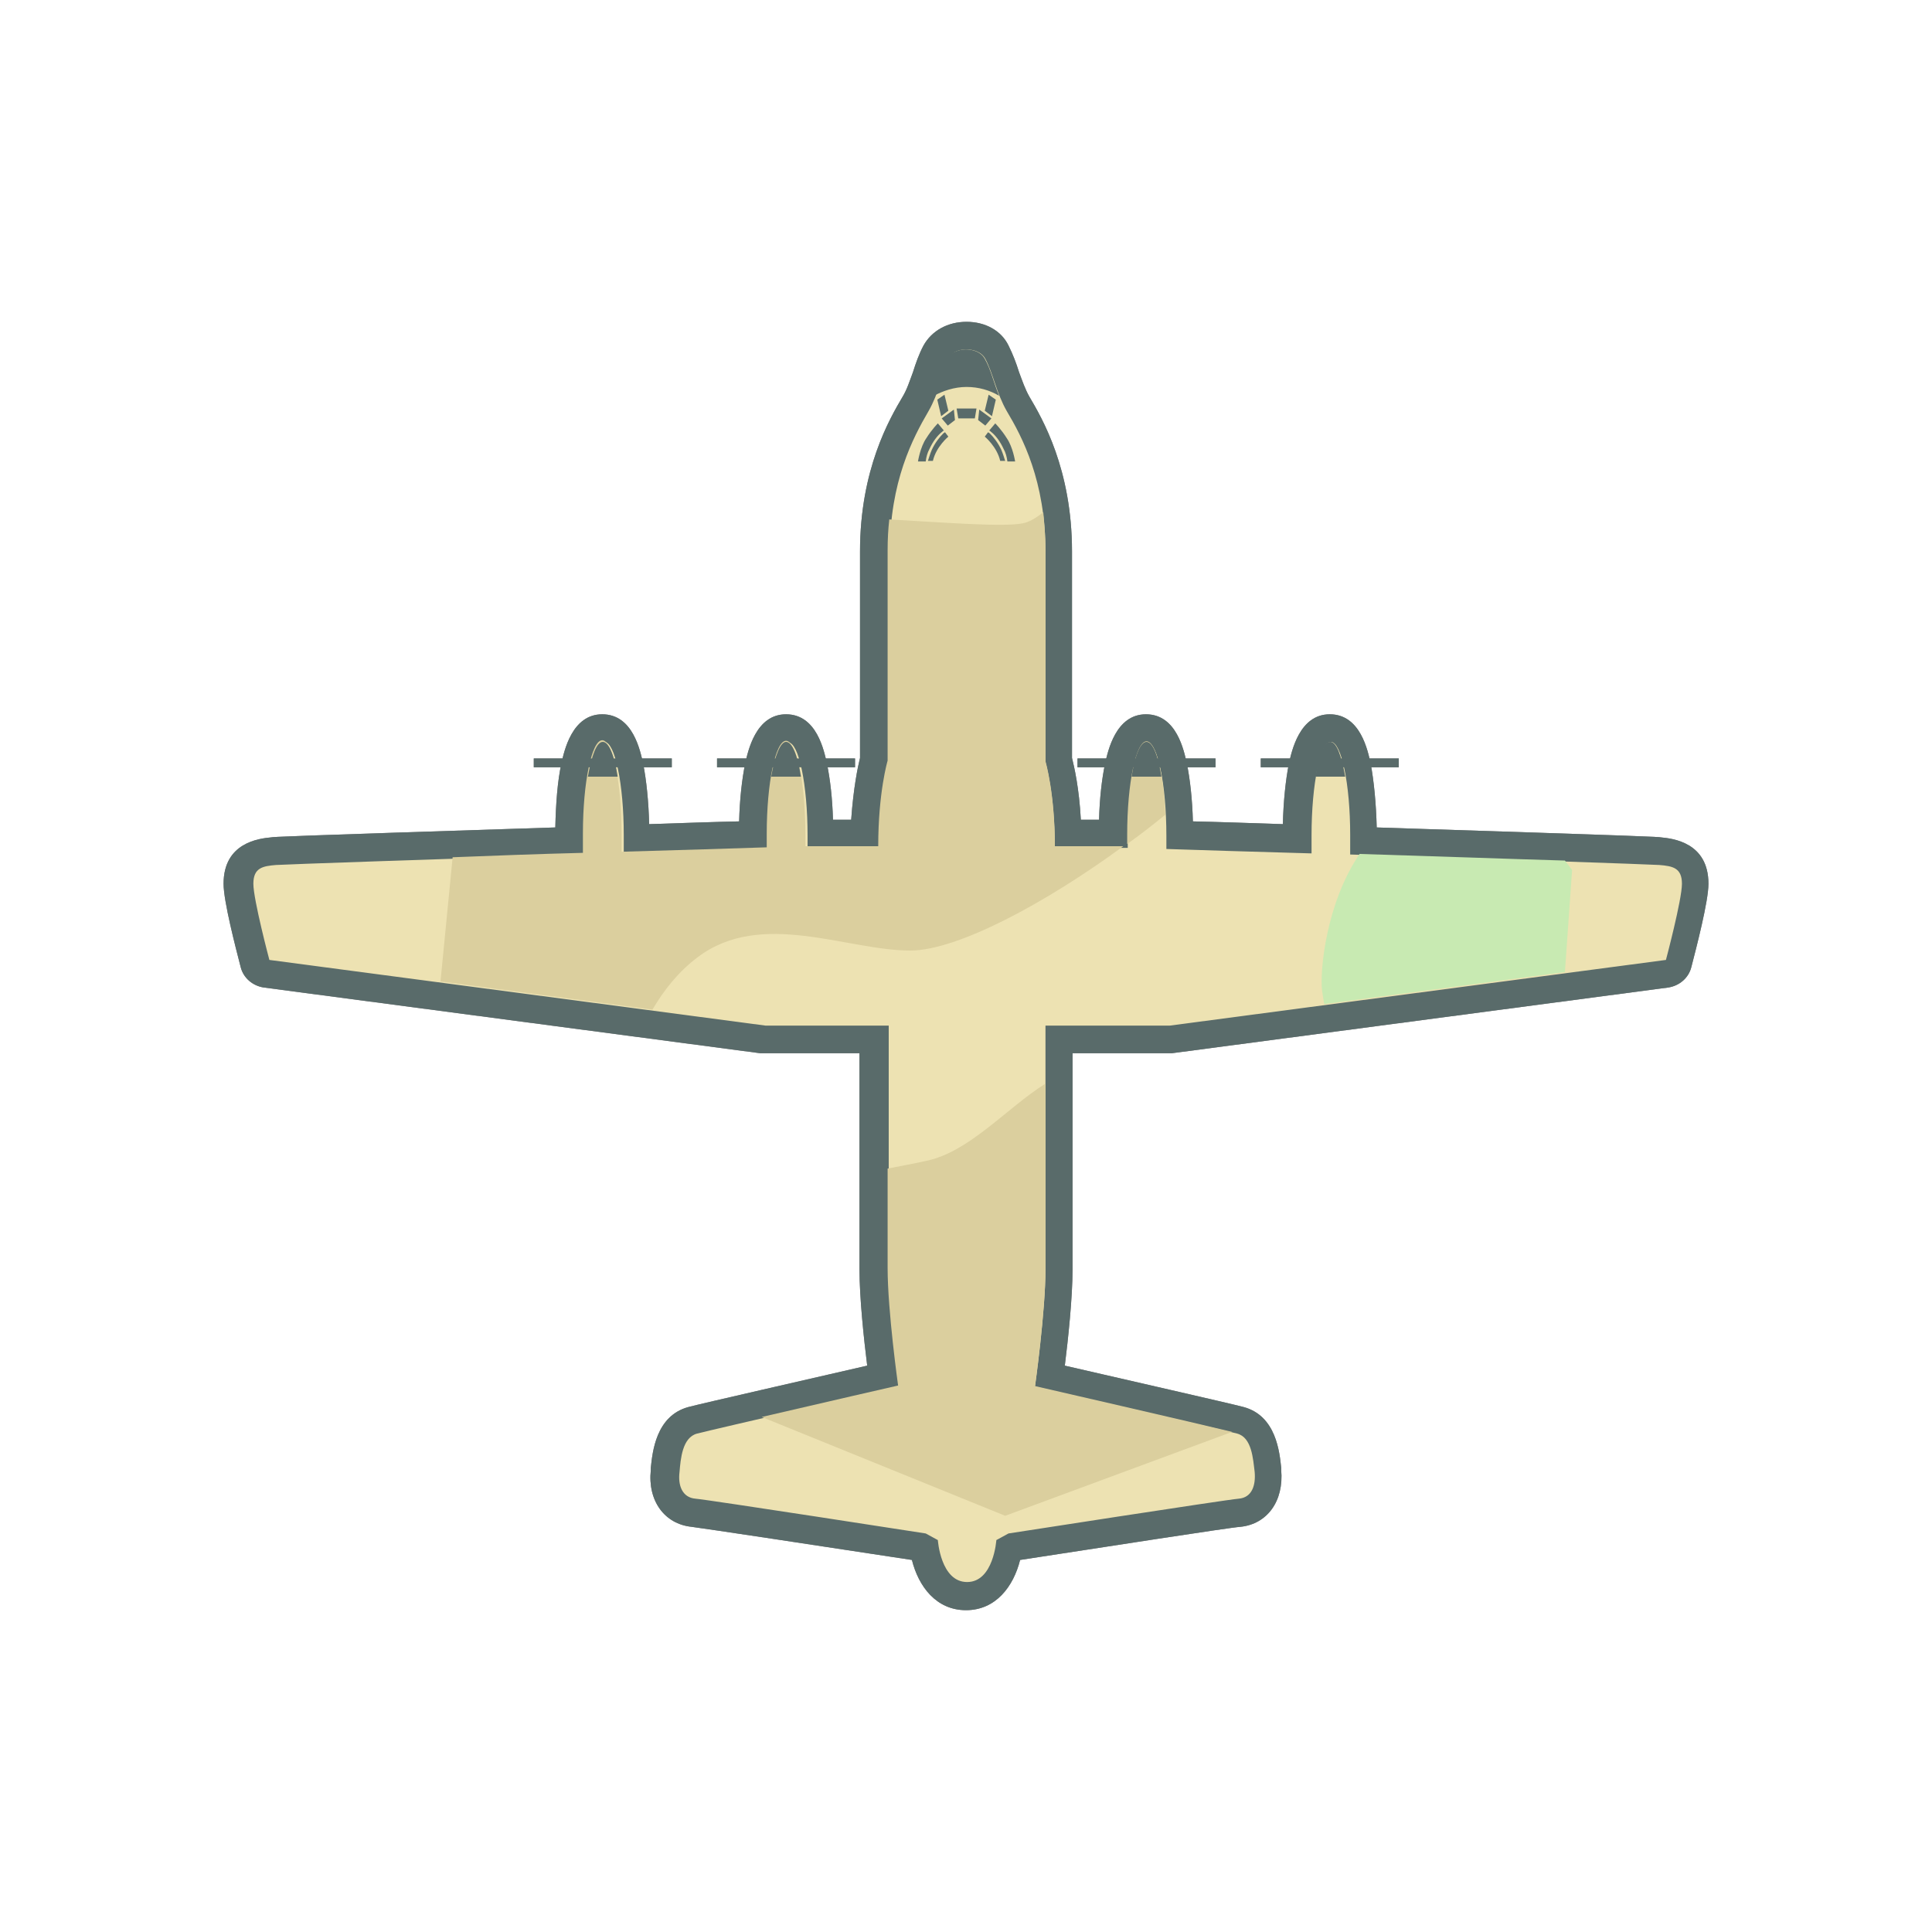 <?xml version="1.0" encoding="UTF-8" standalone="no"?>
<!-- Generator: Adobe Illustrator 21.1.0, SVG Export Plug-In . SVG Version: 6.00 Build 0)  -->

<svg
   xmlns:dc="http://purl.org/dc/elements/1.1/"
   xmlns:cc="http://creativecommons.org/ns#"
   xmlns:rdf="http://www.w3.org/1999/02/22-rdf-syntax-ns#"
   xmlns:svg="http://www.w3.org/2000/svg"
   xmlns="http://www.w3.org/2000/svg"
   xmlns:sodipodi="http://sodipodi.sourceforge.net/DTD/sodipodi-0.dtd"
   xmlns:inkscape="http://www.inkscape.org/namespaces/inkscape"
   version="1.1"
   id="Layer_1"
   x="0px"
   y="0px"
   viewBox="0 0 350 350"
   xml:space="preserve"
   inkscape:version="0.91pre4 r13712"
   sodipodi:docname="karnaf.svg"
   width="350"
   height="350"><defs
     id="defs67"><filter
       inkscape:collect="always"
       style="color-interpolation-filters:sRGB"
       id="filter4269"
       x="-0.224"
       width="1.448"
       y="-0.258"
       height="1.517"><feGaussianBlur
         inkscape:collect="always"
         stdDeviation="25.12"
         id="feGaussianBlur4271" /></filter></defs><sodipodi:namedview
     pagecolor="#ffffff"
     bordercolor="#666666"
     borderopacity="1"
     objecttolerance="10"
     gridtolerance="10"
     guidetolerance="10"
     inkscape:pageopacity="0"
     inkscape:pageshadow="2"
     inkscape:window-width="1280"
     inkscape:window-height="961"
     id="namedview65"
     showgrid="false"
     inkscape:zoom="0.84892086"
     inkscape:cx="154.5"
     inkscape:cy="139"
     inkscape:window-x="494"
     inkscape:window-y="712"
     inkscape:window-maximized="1"
     inkscape:current-layer="Layer_1" /><style
     type="text/css"
     id="style3">
	.st0{fill:#EDE2B2;}
	.st1{fill:#596B6A;}
	.st2{fill:#DBCF9E;}
	.st3{fill:#C8EAB2;}
</style><g
     transform="translate(22.4,34.3)"
     id="g4197"
     style="fill:#000000;fill-opacity:1;filter:url(#filter4269);opacity:0.5"><g
       id="g4199"
       style="fill:#000000;fill-opacity:1"><path
         style="fill:#000000;fill-opacity:1"
         inkscape:connector-curvature="0"
         id="path4201"
         d="m 152.7,254.8 c -5,0 -7.1,-4.9 -7.7,-8.5 l -0.7,-0.4 c -11.2,-1.7 -39.2,-6 -41.1,-6.2 -2,-0.2 -3.5,-1.2 -4.4,-2.9 -0.6,-1.3 -0.9,-2.9 -0.7,-4.6 l 0,-0.4 c 0.3,-2.7 0.7,-7.7 4.9,-8.8 2.3,-0.6 26.8,-6.2 34.5,-8 -0.6,-4.2 -1.7,-13.4 -1.7,-19.4 l 0,-41.6 -19.8,0 c -0.1,0 -0.2,0 -0.3,0 L 25.8,142 c -1,-0.1 -1.8,-0.9 -2.1,-1.8 -0.5,-1.9 -3,-11.4 -3,-14.5 0,-5.2 4.1,-5.7 6.4,-5.9 0.4,0 1.7,-0.2 53.7,-1.8 l 0,-1.1 c 0,-7.2 0.8,-19.4 6,-19.4 5.2,0 6,12.1 6,19.4 l 0,0.7 c 8.3,-0.3 15.7,-0.5 21.3,-0.7 l 0,0 c 0,-7.2 0.8,-19.4 6,-19.4 5.1,0 6,11.8 6,19.1 l 8.2,0 c 0.2,-7.3 1.3,-12 1.7,-13.4 l 0,-37.6 c 0,-12.5 3.7,-20.5 7.4,-26.7 0.9,-1.6 1.5,-3.3 2.1,-5 0.5,-1.5 1,-3 1.8,-4.4 1,-1.9 3.1,-3 5.6,-3 2.5,0 4.6,1.1 5.6,3 0.7,1.4 1.2,2.8 1.8,4.4 0.6,1.7 1.2,3.4 2.1,5 3.6,6.2 7.4,14.2 7.4,26.7 l 0,37.7 c 0.3,1.3 1.4,6 1.7,13.4 l 8.2,0 c 0,-7.3 0.8,-19.1 6,-19.1 5.2,0 6,12.1 6,19.4 l 0,0 c 5.5,0.2 13,0.4 21.3,0.7 l 0,-0.7 c 0,-7.2 0.8,-19.4 6,-19.4 5.2,0 6,12.1 6,19.4 l 0,1.1 c 52.1,1.7 53.3,1.8 53.7,1.8 2.2,0.2 6.4,0.6 6.4,5.9 0,3.1 -2.5,12.6 -3,14.5 -0.3,1 -1.1,1.7 -2.1,1.8 L 190.1,154 c -0.1,0 -0.2,0 -0.3,0 l -19.8,0 0,41.6 c 0,6 -1.1,15.2 -1.7,19.4 7.7,1.8 32.2,7.4 34.5,8 4.2,1.1 4.7,6.1 4.9,8.8 l 0,0.4 c 0.2,1.8 -0.1,3.4 -0.7,4.6 -0.9,1.7 -2.5,2.7 -4.4,2.9 -1.9,0.2 -29.9,4.5 -41.1,6.2 l -0.7,0.4 c -1,3.7 -3.1,8.5 -8.1,8.5 z"
         class="st0" /><path
         style="fill:#000000;fill-opacity:1"
         inkscape:connector-curvature="0"
         id="path4203"
         d="m 152.7,29 c 1.1,0 2.7,0.4 3.4,1.7 1.4,2.6 2,6.2 3.9,9.5 2.8,4.7 7,12.6 7,25.5 0,18.4 0,38.1 0,38.1 0,0 1.7,5.7 1.7,15.5 l 13.1,0 c 0,0 0,0 0.1,0 l 0,-2.2 c 0,-9.3 1.6,-16.9 3.5,-16.9 1.9,0 3.5,7.6 3.5,16.9 l 0,2.4 c 6.1,0.2 15.6,0.5 26.3,0.8 l 0,-3.3 c 0,-9.3 1.6,-16.9 3.5,-16.9 1.9,0 3.5,7.6 3.5,16.9 l 0,3.5 c 25.8,0.8 54.7,1.8 56,1.9 2.4,0.2 4.1,0.5 4.1,3.4 0,2.9 -2.9,13.8 -2.9,13.8 l -89.9,11.9 -22.5,0 c 0,0 0,36.4 0,44.1 0,7.8 -1.9,21.3 -1.9,21.3 0,0 33.9,7.8 36.6,8.5 2.7,0.7 2.9,4.6 3.2,7 0.2,2.4 -0.5,4.6 -2.9,4.8 -2.4,0.2 -41.7,6.3 -41.7,6.3 l -2.2,1.2 c 0,0 -0.5,7.6 -5.3,7.6 -4.8,0 -5.3,-7.6 -5.3,-7.6 l -2.2,-1.2 c 0,0 -39.3,-6.1 -41.7,-6.3 -2.4,-0.2 -3.2,-2.4 -2.9,-4.8 0.2,-2.4 0.5,-6.3 3.2,-7 2.7,-0.7 36.6,-8.5 36.6,-8.5 0,0 -1.9,-13.6 -1.9,-21.3 0,-7.8 0,-44.1 0,-44.1 l -22.3,0 -89.9,-11.9 c 0,0 -2.9,-10.9 -2.9,-13.8 0,-2.9 1.7,-3.2 4.1,-3.4 1.3,-0.1 30.2,-1.1 56,-1.9 l 0,-3.5 c 0,-9.3 1.6,-16.9 3.5,-16.9 1.9,0 3.5,7.6 3.5,16.9 l 0,3.3 c 10.6,-0.3 20.1,-0.6 26.3,-0.8 l 0,-2.4 c 0,-9.3 1.6,-16.9 3.5,-16.9 1.9,0 3.5,7.6 3.5,16.9 l 0,2.2 c 0,0 0.1,0 0.1,0 l 13.1,0 c 0,-9.8 1.7,-15.5 1.7,-15.5 0,0 0,-19.6 0,-38.1 0,-12.8 4.2,-20.7 7,-25.5 1.9,-3.3 2.5,-6.9 3.9,-9.5 0.3,-1.4 1.9,-1.7 3,-1.7 m 0,-5 c -3.4,0 -6.3,1.6 -7.8,4.3 -0.8,1.5 -1.4,3.2 -1.9,4.8 -0.6,1.6 -1.1,3.2 -1.9,4.5 -2.3,3.9 -7.7,13.1 -7.7,28 l 0,37.4 c -0.4,1.6 -1.2,5.5 -1.6,11.2 l -3.3,0 c -0.1,-3.8 -0.5,-7.3 -1.1,-10.2 -0.5,-2.2 -1.8,-8.9 -7.4,-8.9 -5.5,0 -6.9,6.7 -7.4,8.9 -0.6,2.9 -1,6.6 -1.1,10.5 -4.6,0.1 -10.2,0.3 -16.3,0.5 -0.1,-4.1 -0.5,-8 -1.1,-11 -0.5,-2.2 -1.8,-8.9 -7.4,-8.9 -5.5,0 -6.9,6.7 -7.4,8.9 -0.7,3.2 -1,7.2 -1.1,11.6 -49.8,1.6 -51,1.7 -51.5,1.8 -2.1,0.2 -8.6,0.9 -8.6,8.4 0,3.2 2.2,11.6 3.1,15.1 0.5,2 2.2,3.4 4.2,3.7 l 89.9,11.9 c 0.2,0 0.4,0 0.7,0 l 17.3,0 0,39.1 c 0,5.2 0.8,12.7 1.4,17.5 -9.5,2.2 -30.2,6.9 -32.4,7.5 -5.9,1.6 -6.5,8.2 -6.8,11 l 0,0.4 c -0.6,5.6 2.5,9.8 7.4,10.3 1.7,0.2 24.2,3.6 39.9,6 1.2,4.8 4.4,9.1 9.8,9.1 5.4,0 8.6,-4.3 9.8,-9.1 15.7,-2.4 38.1,-5.9 39.9,-6 4.9,-0.5 7.9,-4.7 7.4,-10.3 l 0,-0.4 c -0.3,-2.8 -0.9,-9.4 -6.8,-11 -2.2,-0.6 -22.9,-5.3 -32.4,-7.5 0.6,-4.8 1.4,-12.3 1.4,-17.5 l 0,-39.1 17.3,0 c 0.2,0 0.4,0 0.7,0 l 89.9,-11.9 c 2,-0.3 3.7,-1.7 4.2,-3.7 0.9,-3.5 3.1,-11.9 3.1,-15.1 0,-7.5 -6.5,-8.2 -8.6,-8.4 -0.5,-0.1 -1.7,-0.2 -51.5,-1.8 -0.1,-4.3 -0.5,-8.4 -1.1,-11.6 -0.5,-2.2 -1.8,-8.9 -7.4,-8.9 -5.5,0 -6.9,6.7 -7.4,8.9 -0.6,3 -1,6.9 -1.1,11 -6.1,-0.2 -11.7,-0.4 -16.3,-0.5 -0.1,-3.9 -0.5,-7.6 -1.1,-10.5 -0.5,-2.2 -1.8,-8.9 -7.4,-8.9 -5.5,0 -6.9,6.7 -7.4,8.9 -0.6,2.8 -1,6.4 -1.1,10.2 l -3.3,0 c -0.3,-5.7 -1.2,-9.6 -1.6,-11.2 l 0,-37.4 c 0,-14.9 -5.4,-24.1 -7.7,-28 -0.8,-1.4 -1.3,-2.9 -1.9,-4.5 -0.5,-1.6 -1.1,-3.2 -1.9,-4.8 C 159,25.6 156.1,24 152.7,24 l 0,0 z"
         class="st1" /></g><g
       id="g4205"
       style="fill:#000000;fill-opacity:1"><path
         style="fill:#000000;fill-opacity:1"
         inkscape:connector-curvature="0"
         id="path4207"
         d="m 168.7,119.1 c 0,-9.8 -1.7,-15.5 -1.7,-15.5 0,0 0,-19.6 0,-38.1 0,-2.5 -0.2,-4.8 -0.4,-7 -1.4,1.1 -2.6,1.8 -3.7,2 -3.5,0.7 -13.6,-0.1 -24.2,-0.7 -0.2,1.8 -0.3,3.6 -0.3,5.6 0,18.4 0,38.1 0,38.1 0,0 -1.7,5.7 -1.7,15.5 l -13.1,0 c 0,0 0,0 -0.1,0 l 0,-2.2 c 0,-9.3 -1.6,-16.9 -3.5,-16.9 -1.9,0 -3.5,7.6 -3.5,16.9 l 0,2.4 c -6.1,0.2 -15.6,0.5 -26.3,0.8 l 0,-3.3 c 0,-9.3 -1.6,-16.9 -3.5,-16.9 -1.9,0 -3.5,7.6 -3.5,16.9 l 0,3.5 c -7.9,0.2 -16,0.5 -23.6,0.8 l -2.2,22.5 38.4,5.1 c 2,-3.4 4.6,-6.8 8.2,-9.5 11.5,-8.7 27,-1.2 38.5,-1.2 8.5,0 24.4,-8.5 38.6,-18.9 l -12.4,0 z"
         class="st2" /><path
         style="fill:#000000;fill-opacity:1"
         inkscape:connector-curvature="0"
         id="path4209"
         d="m 188.7,113.3 c -0.3,-7.6 -1.7,-13.3 -3.4,-13.3 -1.9,0 -3.5,7.6 -3.5,16.9 l 0,1.7 c 2.4,-1.7 4.7,-3.5 6.9,-5.3 z"
         class="st2" /></g><path
       style="fill:#000000;fill-opacity:1"
       inkscape:connector-curvature="0"
       id="path4211"
       d="m 262.4,123.3 -1.3,-1.7 c -10.3,-0.3 -24,-0.8 -37.2,-1.2 -6.1,9 -7.2,21.2 -6.8,24.7 0.1,0.6 0.2,1.5 0.4,2.5 l 43.6,-5.8 1.3,-18.5 z"
       class="st3" /><path
       style="fill:#000000;fill-opacity:1"
       inkscape:connector-curvature="0"
       id="path4213"
       d="m 159.7,240.3 41.1,-15.2 c -6.1,-1.5 -35.7,-8.3 -35.7,-8.3 0,0 1.9,-13.6 1.9,-21.3 0,-5 0,-22.1 0,-33.5 -7,4.4 -13.8,12.4 -21.6,14 -2.2,0.5 -4.5,0.9 -7,1.4 0,7.8 0,15 0,18 0,7.8 1.9,21.3 1.9,21.3 0,0 -14,3.2 -24.7,5.7 l 44.1,17.9 z"
       class="st2" /><path
       style="fill:#000000;fill-opacity:1"
       inkscape:connector-curvature="0"
       id="path4215"
       d="m 84.1,106.4 5.4,0 c -0.6,-3.9 -1.6,-6.3 -2.7,-6.3 -1.1,0 -2,2.4 -2.7,6.3 z"
       class="st1" /><path
       style="fill:#000000;fill-opacity:1"
       inkscape:connector-curvature="0"
       id="path4217"
       d="m 117.3,106.4 5.4,0 c -0.6,-3.9 -1.6,-6.3 -2.7,-6.3 -1,0 -2,2.4 -2.7,6.3 z"
       class="st1" /><path
       style="fill:#000000;fill-opacity:1"
       inkscape:connector-curvature="0"
       id="path4219"
       d="m 221.3,106.4 -5.4,0 c 0.6,-3.9 1.6,-6.3 2.7,-6.3 1.1,0 2,2.4 2.7,6.3 z"
       class="st1" /><path
       style="fill:#000000;fill-opacity:1"
       inkscape:connector-curvature="0"
       id="path4221"
       d="m 188,106.4 -5.4,0 c 0.6,-3.9 1.6,-6.3 2.7,-6.3 1.1,0 2.1,2.4 2.7,6.3 z"
       class="st1" /><path
       style="fill:#000000;fill-opacity:1"
       inkscape:connector-curvature="0"
       id="path4223"
       d="m 158.6,37.4 c -1,-2.4 -1.5,-4.8 -2.6,-6.7 -0.7,-1.3 -2.3,-1.7 -3.4,-1.7 -1.1,0 -2.7,0.4 -3.4,1.7 -1,1.9 -1.6,4.4 -2.6,6.8 1.8,-1 3.9,-1.7 6.1,-1.7 2.2,0 4.2,0.6 5.9,1.6 z"
       class="st1" /><polygon
       style="fill:#000000;fill-opacity:1"
       id="polygon4225"
       points="147.4,38.1 148.7,37.2 149.4,40.1 148.1,41.1 "
       class="st1" /><polygon
       style="fill:#000000;fill-opacity:1"
       id="polygon4227"
       points="154.5,39.7 152.7,39.7 150.9,39.7 151.2,41.5 152.7,41.5 154.2,41.5 "
       class="st1" /><polygon
       style="fill:#000000;fill-opacity:1"
       id="polygon4229"
       points="148.2,41.5 150.4,39.9 150.6,41.8 149.3,42.8 "
       class="st1" /><g
       id="g4231"
       style="fill:#000000;fill-opacity:1"><path
         style="fill:#000000;fill-opacity:1"
         inkscape:connector-curvature="0"
         id="path4233"
         d="m 146.4,47.2 c -0.3,0.7 -0.5,1.4 -0.7,2 0.3,0 0.6,0 0.9,0 0.6,-2.6 2.8,-4.4 2.8,-4.4 L 148.8,44 c -0.1,0.1 -0.2,0.1 -0.3,0.2 -0.7,0.7 -1.5,1.7 -2.1,3 z"
         class="st1" /><path
         style="fill:#000000;fill-opacity:1"
         inkscape:connector-curvature="0"
         id="path4235"
         d="m 146,47 c 0.6,-1.3 1.4,-2.4 2.3,-3.1 0.1,-0.1 0.2,-0.2 0.3,-0.2 l 0,0 -1.1,-1.3 c 0,0 -1.1,1.1 -2.1,2.7 -1.1,1.6 -1.5,4.2 -1.5,4.2 0,0 0.7,0 1.4,0 0.1,-0.8 0.3,-1.6 0.7,-2.3 z"
         class="st1" /></g><polygon
       style="fill:#000000;fill-opacity:1"
       id="polygon4237"
       points="158,38.1 156.7,37.2 156,40.1 157.3,41.1 "
       class="st1" /><polygon
       style="fill:#000000;fill-opacity:1"
       id="polygon4239"
       points="157.2,41.5 155,39.9 154.8,41.8 156.1,42.8 "
       class="st1" /><g
       id="g4241"
       style="fill:#000000;fill-opacity:1"><path
         style="fill:#000000;fill-opacity:1"
         inkscape:connector-curvature="0"
         id="path4243"
         d="m 159,47.2 c 0.3,0.7 0.5,1.4 0.7,2 -0.3,0 -0.6,0 -0.9,0 -0.6,-2.6 -2.8,-4.4 -2.8,-4.4 l 0.6,-0.8 c 0.1,0.1 0.2,0.1 0.3,0.2 0.7,0.7 1.5,1.7 2.1,3 z"
         class="st1" /><path
         style="fill:#000000;fill-opacity:1"
         inkscape:connector-curvature="0"
         id="path4245"
         d="m 159.4,47 c -0.6,-1.3 -1.4,-2.4 -2.3,-3.1 -0.1,-0.1 -0.2,-0.2 -0.3,-0.2 l 0,0 1.1,-1.3 c 0,0 1.1,1.1 2.1,2.7 1.1,1.6 1.5,4.2 1.5,4.2 0,0 -0.7,0 -1.4,0 -0.1,-0.8 -0.3,-1.6 -0.7,-2.3 z"
         class="st1" /></g><g
       id="g4247"
       style="fill:#000000;fill-opacity:1"><rect
         style="fill:#000000;fill-opacity:1"
         id="rect4249"
         height="1.6"
         width="25"
         class="st1"
         y="103.1"
         x="74.3" /><rect
         style="fill:#000000;fill-opacity:1"
         id="rect4251"
         height="1.6"
         width="25"
         class="st1"
         y="103.1"
         x="107.5" /><rect
         style="fill:#000000;fill-opacity:1"
         id="rect4253"
         height="1.6"
         width="25"
         class="st1"
         y="103.1"
         x="172.8" /><rect
         style="fill:#000000;fill-opacity:1"
         id="rect4255"
         height="1.6"
         width="25"
         class="st1"
         y="103.1"
         x="206" /></g></g><g
     id="g5"
     transform="translate(22.4,34.3)"><g
       id="g7"><path
         class="st0"
         d="m 152.7,254.8 c -5,0 -7.1,-4.9 -7.7,-8.5 l -0.7,-0.4 c -11.2,-1.7 -39.2,-6 -41.1,-6.2 -2,-0.2 -3.5,-1.2 -4.4,-2.9 -0.6,-1.3 -0.9,-2.9 -0.7,-4.6 l 0,-0.4 c 0.3,-2.7 0.7,-7.7 4.9,-8.8 2.3,-0.6 26.8,-6.2 34.5,-8 -0.6,-4.2 -1.7,-13.4 -1.7,-19.4 l 0,-41.6 -19.8,0 c -0.1,0 -0.2,0 -0.3,0 L 25.8,142 c -1,-0.1 -1.8,-0.9 -2.1,-1.8 -0.5,-1.9 -3,-11.4 -3,-14.5 0,-5.2 4.1,-5.7 6.4,-5.9 0.4,0 1.7,-0.2 53.7,-1.8 l 0,-1.1 c 0,-7.2 0.8,-19.4 6,-19.4 5.2,0 6,12.1 6,19.4 l 0,0.7 c 8.3,-0.3 15.7,-0.5 21.3,-0.7 l 0,0 c 0,-7.2 0.8,-19.4 6,-19.4 5.1,0 6,11.8 6,19.1 l 8.2,0 c 0.2,-7.3 1.3,-12 1.7,-13.4 l 0,-37.6 c 0,-12.5 3.7,-20.5 7.4,-26.7 0.9,-1.6 1.5,-3.3 2.1,-5 0.5,-1.5 1,-3 1.8,-4.4 1,-1.9 3.1,-3 5.6,-3 2.5,0 4.6,1.1 5.6,3 0.7,1.4 1.2,2.8 1.8,4.4 0.6,1.7 1.2,3.4 2.1,5 3.6,6.2 7.4,14.2 7.4,26.7 l 0,37.7 c 0.3,1.3 1.4,6 1.7,13.4 l 8.2,0 c 0,-7.3 0.8,-19.1 6,-19.1 5.2,0 6,12.1 6,19.4 l 0,0 c 5.5,0.2 13,0.4 21.3,0.7 l 0,-0.7 c 0,-7.2 0.8,-19.4 6,-19.4 5.2,0 6,12.1 6,19.4 l 0,1.1 c 52.1,1.7 53.3,1.8 53.7,1.8 2.2,0.2 6.4,0.6 6.4,5.9 0,3.1 -2.5,12.6 -3,14.5 -0.3,1 -1.1,1.7 -2.1,1.8 L 190.1,154 c -0.1,0 -0.2,0 -0.3,0 l -19.8,0 0,41.6 c 0,6 -1.1,15.2 -1.7,19.4 7.7,1.8 32.2,7.4 34.5,8 4.2,1.1 4.7,6.1 4.9,8.8 l 0,0.4 c 0.2,1.8 -0.1,3.4 -0.7,4.6 -0.9,1.7 -2.5,2.7 -4.4,2.9 -1.9,0.2 -29.9,4.5 -41.1,6.2 l -0.7,0.4 c -1,3.7 -3.1,8.5 -8.1,8.5 z"
         id="path9"
         inkscape:connector-curvature="0"
         style="fill:#ede2b2" /><path
         class="st1"
         d="m 152.7,29 c 1.1,0 2.7,0.4 3.4,1.7 1.4,2.6 2,6.2 3.9,9.5 2.8,4.7 7,12.6 7,25.5 0,18.4 0,38.1 0,38.1 0,0 1.7,5.7 1.7,15.5 l 13.1,0 c 0,0 0,0 0.1,0 l 0,-2.2 c 0,-9.3 1.6,-16.9 3.5,-16.9 1.9,0 3.5,7.6 3.5,16.9 l 0,2.4 c 6.1,0.2 15.6,0.5 26.3,0.8 l 0,-3.3 c 0,-9.3 1.6,-16.9 3.5,-16.9 1.9,0 3.5,7.6 3.5,16.9 l 0,3.5 c 25.8,0.8 54.7,1.8 56,1.9 2.4,0.2 4.1,0.5 4.1,3.4 0,2.9 -2.9,13.8 -2.9,13.8 l -89.9,11.9 -22.5,0 c 0,0 0,36.4 0,44.1 0,7.8 -1.9,21.3 -1.9,21.3 0,0 33.9,7.8 36.6,8.5 2.7,0.7 2.9,4.6 3.2,7 0.2,2.4 -0.5,4.6 -2.9,4.8 -2.4,0.2 -41.7,6.3 -41.7,6.3 l -2.2,1.2 c 0,0 -0.5,7.6 -5.3,7.6 -4.8,0 -5.3,-7.6 -5.3,-7.6 l -2.2,-1.2 c 0,0 -39.3,-6.1 -41.7,-6.3 -2.4,-0.2 -3.2,-2.4 -2.9,-4.8 0.2,-2.4 0.5,-6.3 3.2,-7 2.7,-0.7 36.6,-8.5 36.6,-8.5 0,0 -1.9,-13.6 -1.9,-21.3 0,-7.8 0,-44.1 0,-44.1 l -22.3,0 -89.9,-11.9 c 0,0 -2.9,-10.9 -2.9,-13.8 0,-2.9 1.7,-3.2 4.1,-3.4 1.3,-0.1 30.2,-1.1 56,-1.9 l 0,-3.5 c 0,-9.3 1.6,-16.9 3.5,-16.9 1.9,0 3.5,7.6 3.5,16.9 l 0,3.3 c 10.6,-0.3 20.1,-0.6 26.3,-0.8 l 0,-2.4 c 0,-9.3 1.6,-16.9 3.5,-16.9 1.9,0 3.5,7.6 3.5,16.9 l 0,2.2 c 0,0 0.1,0 0.1,0 l 13.1,0 c 0,-9.8 1.7,-15.5 1.7,-15.5 0,0 0,-19.6 0,-38.1 0,-12.8 4.2,-20.7 7,-25.5 1.9,-3.3 2.5,-6.9 3.9,-9.5 0.3,-1.4 1.9,-1.7 3,-1.7 m 0,-5 c -3.4,0 -6.3,1.6 -7.8,4.3 -0.8,1.5 -1.4,3.2 -1.9,4.8 -0.6,1.6 -1.1,3.2 -1.9,4.5 -2.3,3.9 -7.7,13.1 -7.7,28 l 0,37.4 c -0.4,1.6 -1.2,5.5 -1.6,11.2 l -3.3,0 c -0.1,-3.8 -0.5,-7.3 -1.1,-10.2 -0.5,-2.2 -1.8,-8.9 -7.4,-8.9 -5.5,0 -6.9,6.7 -7.4,8.9 -0.6,2.9 -1,6.6 -1.1,10.5 -4.6,0.1 -10.2,0.3 -16.3,0.5 -0.1,-4.1 -0.5,-8 -1.1,-11 -0.5,-2.2 -1.8,-8.9 -7.4,-8.9 -5.5,0 -6.9,6.7 -7.4,8.9 -0.7,3.2 -1,7.2 -1.1,11.6 -49.8,1.6 -51,1.7 -51.5,1.8 -2.1,0.2 -8.6,0.9 -8.6,8.4 0,3.2 2.2,11.6 3.1,15.1 0.5,2 2.2,3.4 4.2,3.7 l 89.9,11.9 c 0.2,0 0.4,0 0.7,0 l 17.3,0 0,39.1 c 0,5.2 0.8,12.7 1.4,17.5 -9.5,2.2 -30.2,6.9 -32.4,7.5 -5.9,1.6 -6.5,8.2 -6.8,11 l 0,0.4 c -0.6,5.6 2.5,9.8 7.4,10.3 1.7,0.2 24.2,3.6 39.9,6 1.2,4.8 4.4,9.1 9.8,9.1 5.4,0 8.6,-4.3 9.8,-9.1 15.7,-2.4 38.1,-5.9 39.9,-6 4.9,-0.5 7.9,-4.7 7.4,-10.3 l 0,-0.4 c -0.3,-2.8 -0.9,-9.4 -6.8,-11 -2.2,-0.6 -22.9,-5.3 -32.4,-7.5 0.6,-4.8 1.4,-12.3 1.4,-17.5 l 0,-39.1 17.3,0 c 0.2,0 0.4,0 0.7,0 l 89.9,-11.9 c 2,-0.3 3.7,-1.7 4.2,-3.7 0.9,-3.5 3.1,-11.9 3.1,-15.1 0,-7.5 -6.5,-8.2 -8.6,-8.4 -0.5,-0.1 -1.7,-0.2 -51.5,-1.8 -0.1,-4.3 -0.5,-8.4 -1.1,-11.6 -0.5,-2.2 -1.8,-8.9 -7.4,-8.9 -5.5,0 -6.9,6.7 -7.4,8.9 -0.6,3 -1,6.9 -1.1,11 -6.1,-0.2 -11.7,-0.4 -16.3,-0.5 -0.1,-3.9 -0.5,-7.6 -1.1,-10.5 -0.5,-2.2 -1.8,-8.9 -7.4,-8.9 -5.5,0 -6.9,6.7 -7.4,8.9 -0.6,2.8 -1,6.4 -1.1,10.2 l -3.3,0 c -0.3,-5.7 -1.2,-9.6 -1.6,-11.2 l 0,-37.4 c 0,-14.9 -5.4,-24.1 -7.7,-28 -0.8,-1.4 -1.3,-2.9 -1.9,-4.5 -0.5,-1.6 -1.1,-3.2 -1.9,-4.8 C 159,25.6 156.1,24 152.7,24 l 0,0 z"
         id="path11"
         inkscape:connector-curvature="0"
         style="fill:#596b6a" /></g><g
       id="g13"><path
         class="st2"
         d="m 168.7,119.1 c 0,-9.8 -1.7,-15.5 -1.7,-15.5 0,0 0,-19.6 0,-38.1 0,-2.5 -0.2,-4.8 -0.4,-7 -1.4,1.1 -2.6,1.8 -3.7,2 -3.5,0.7 -13.6,-0.1 -24.2,-0.7 -0.2,1.8 -0.3,3.6 -0.3,5.6 0,18.4 0,38.1 0,38.1 0,0 -1.7,5.7 -1.7,15.5 l -13.1,0 c 0,0 0,0 -0.1,0 l 0,-2.2 c 0,-9.3 -1.6,-16.9 -3.5,-16.9 -1.9,0 -3.5,7.6 -3.5,16.9 l 0,2.4 c -6.1,0.2 -15.6,0.5 -26.3,0.8 l 0,-3.3 c 0,-9.3 -1.6,-16.9 -3.5,-16.9 -1.9,0 -3.5,7.6 -3.5,16.9 l 0,3.5 c -7.9,0.2 -16,0.5 -23.6,0.8 l -2.2,22.5 38.4,5.1 c 2,-3.4 4.6,-6.8 8.2,-9.5 11.5,-8.7 27,-1.2 38.5,-1.2 8.5,0 24.4,-8.5 38.6,-18.9 l -12.4,0 z"
         id="path15"
         inkscape:connector-curvature="0"
         style="fill:#dbcf9e" /><path
         class="st2"
         d="m 188.7,113.3 c -0.3,-7.6 -1.7,-13.3 -3.4,-13.3 -1.9,0 -3.5,7.6 -3.5,16.9 l 0,1.7 c 2.4,-1.7 4.7,-3.5 6.9,-5.3 z"
         id="path17"
         inkscape:connector-curvature="0"
         style="fill:#dbcf9e" /></g><path
       class="st3"
       d="m 262.4,123.3 -1.3,-1.7 c -10.3,-0.3 -24,-0.8 -37.2,-1.2 -6.1,9 -7.2,21.2 -6.8,24.7 0.1,0.6 0.2,1.5 0.4,2.5 l 43.6,-5.8 1.3,-18.5 z"
       id="path19"
       inkscape:connector-curvature="0"
       style="fill:#c8eab2" /><path
       class="st2"
       d="m 159.7,240.3 41.1,-15.2 c -6.1,-1.5 -35.7,-8.3 -35.7,-8.3 0,0 1.9,-13.6 1.9,-21.3 0,-5 0,-22.1 0,-33.5 -7,4.4 -13.8,12.4 -21.6,14 -2.2,0.5 -4.5,0.9 -7,1.4 0,7.8 0,15 0,18 0,7.8 1.9,21.3 1.9,21.3 0,0 -14,3.2 -24.7,5.7 l 44.1,17.9 z"
       id="path21"
       inkscape:connector-curvature="0"
       style="fill:#dbcf9e" /><path
       class="st1"
       d="m 84.1,106.4 5.4,0 c -0.6,-3.9 -1.6,-6.3 -2.7,-6.3 -1.1,0 -2,2.4 -2.7,6.3 z"
       id="path23"
       inkscape:connector-curvature="0"
       style="fill:#596b6a" /><path
       class="st1"
       d="m 117.3,106.4 5.4,0 c -0.6,-3.9 -1.6,-6.3 -2.7,-6.3 -1,0 -2,2.4 -2.7,6.3 z"
       id="path25"
       inkscape:connector-curvature="0"
       style="fill:#596b6a" /><path
       class="st1"
       d="m 221.3,106.4 -5.4,0 c 0.6,-3.9 1.6,-6.3 2.7,-6.3 1.1,0 2,2.4 2.7,6.3 z"
       id="path27"
       inkscape:connector-curvature="0"
       style="fill:#596b6a" /><path
       class="st1"
       d="m 188,106.4 -5.4,0 c 0.6,-3.9 1.6,-6.3 2.7,-6.3 1.1,0 2.1,2.4 2.7,6.3 z"
       id="path29"
       inkscape:connector-curvature="0"
       style="fill:#596b6a" /><path
       class="st1"
       d="m 158.6,37.4 c -1,-2.4 -1.5,-4.8 -2.6,-6.7 -0.7,-1.3 -2.3,-1.7 -3.4,-1.7 -1.1,0 -2.7,0.4 -3.4,1.7 -1,1.9 -1.6,4.4 -2.6,6.8 1.8,-1 3.9,-1.7 6.1,-1.7 2.2,0 4.2,0.6 5.9,1.6 z"
       id="path31"
       inkscape:connector-curvature="0"
       style="fill:#596b6a" /><polygon
       class="st1"
       points="147.4,38.1 148.7,37.2 149.4,40.1 148.1,41.1 "
       id="polygon33"
       style="fill:#596b6a" /><polygon
       class="st1"
       points="154.5,39.7 152.7,39.7 150.9,39.7 151.2,41.5 152.7,41.5 154.2,41.5 "
       id="polygon35"
       style="fill:#596b6a" /><polygon
       class="st1"
       points="148.2,41.5 150.4,39.9 150.6,41.8 149.3,42.8 "
       id="polygon37"
       style="fill:#596b6a" /><g
       id="g39"><path
         class="st1"
         d="m 146.4,47.2 c -0.3,0.7 -0.5,1.4 -0.7,2 0.3,0 0.6,0 0.9,0 0.6,-2.6 2.8,-4.4 2.8,-4.4 L 148.8,44 c -0.1,0.1 -0.2,0.1 -0.3,0.2 -0.7,0.7 -1.5,1.7 -2.1,3 z"
         id="path41"
         inkscape:connector-curvature="0"
         style="fill:#596b6a" /><path
         class="st1"
         d="m 146,47 c 0.6,-1.3 1.4,-2.4 2.3,-3.1 0.1,-0.1 0.2,-0.2 0.3,-0.2 l 0,0 -1.1,-1.3 c 0,0 -1.1,1.1 -2.1,2.7 -1.1,1.6 -1.5,4.2 -1.5,4.2 0,0 0.7,0 1.4,0 0.1,-0.8 0.3,-1.6 0.7,-2.3 z"
         id="path43"
         inkscape:connector-curvature="0"
         style="fill:#596b6a" /></g><polygon
       class="st1"
       points="158,38.1 156.7,37.2 156,40.1 157.3,41.1 "
       id="polygon45"
       style="fill:#596b6a" /><polygon
       class="st1"
       points="157.2,41.5 155,39.9 154.8,41.8 156.1,42.8 "
       id="polygon47"
       style="fill:#596b6a" /><g
       id="g49"><path
         class="st1"
         d="m 159,47.2 c 0.3,0.7 0.5,1.4 0.7,2 -0.3,0 -0.6,0 -0.9,0 -0.6,-2.6 -2.8,-4.4 -2.8,-4.4 l 0.6,-0.8 c 0.1,0.1 0.2,0.1 0.3,0.2 0.7,0.7 1.5,1.7 2.1,3 z"
         id="path51"
         inkscape:connector-curvature="0"
         style="fill:#596b6a" /><path
         class="st1"
         d="m 159.4,47 c -0.6,-1.3 -1.4,-2.4 -2.3,-3.1 -0.1,-0.1 -0.2,-0.2 -0.3,-0.2 l 0,0 1.1,-1.3 c 0,0 1.1,1.1 2.1,2.7 1.1,1.6 1.5,4.2 1.5,4.2 0,0 -0.7,0 -1.4,0 -0.1,-0.8 -0.3,-1.6 -0.7,-2.3 z"
         id="path53"
         inkscape:connector-curvature="0"
         style="fill:#596b6a" /></g><g
       id="g55"><rect
         x="74.3"
         y="103.1"
         class="st1"
         width="25"
         height="1.6"
         id="rect57"
         style="fill:#596b6a" /><rect
         x="107.5"
         y="103.1"
         class="st1"
         width="25"
         height="1.6"
         id="rect59"
         style="fill:#596b6a" /><rect
         x="172.8"
         y="103.1"
         class="st1"
         width="25"
         height="1.6"
         id="rect61"
         style="fill:#596b6a" /><rect
         x="206"
         y="103.1"
         class="st1"
         width="25"
         height="1.6"
         id="rect63"
         style="fill:#596b6a" /></g></g></svg>